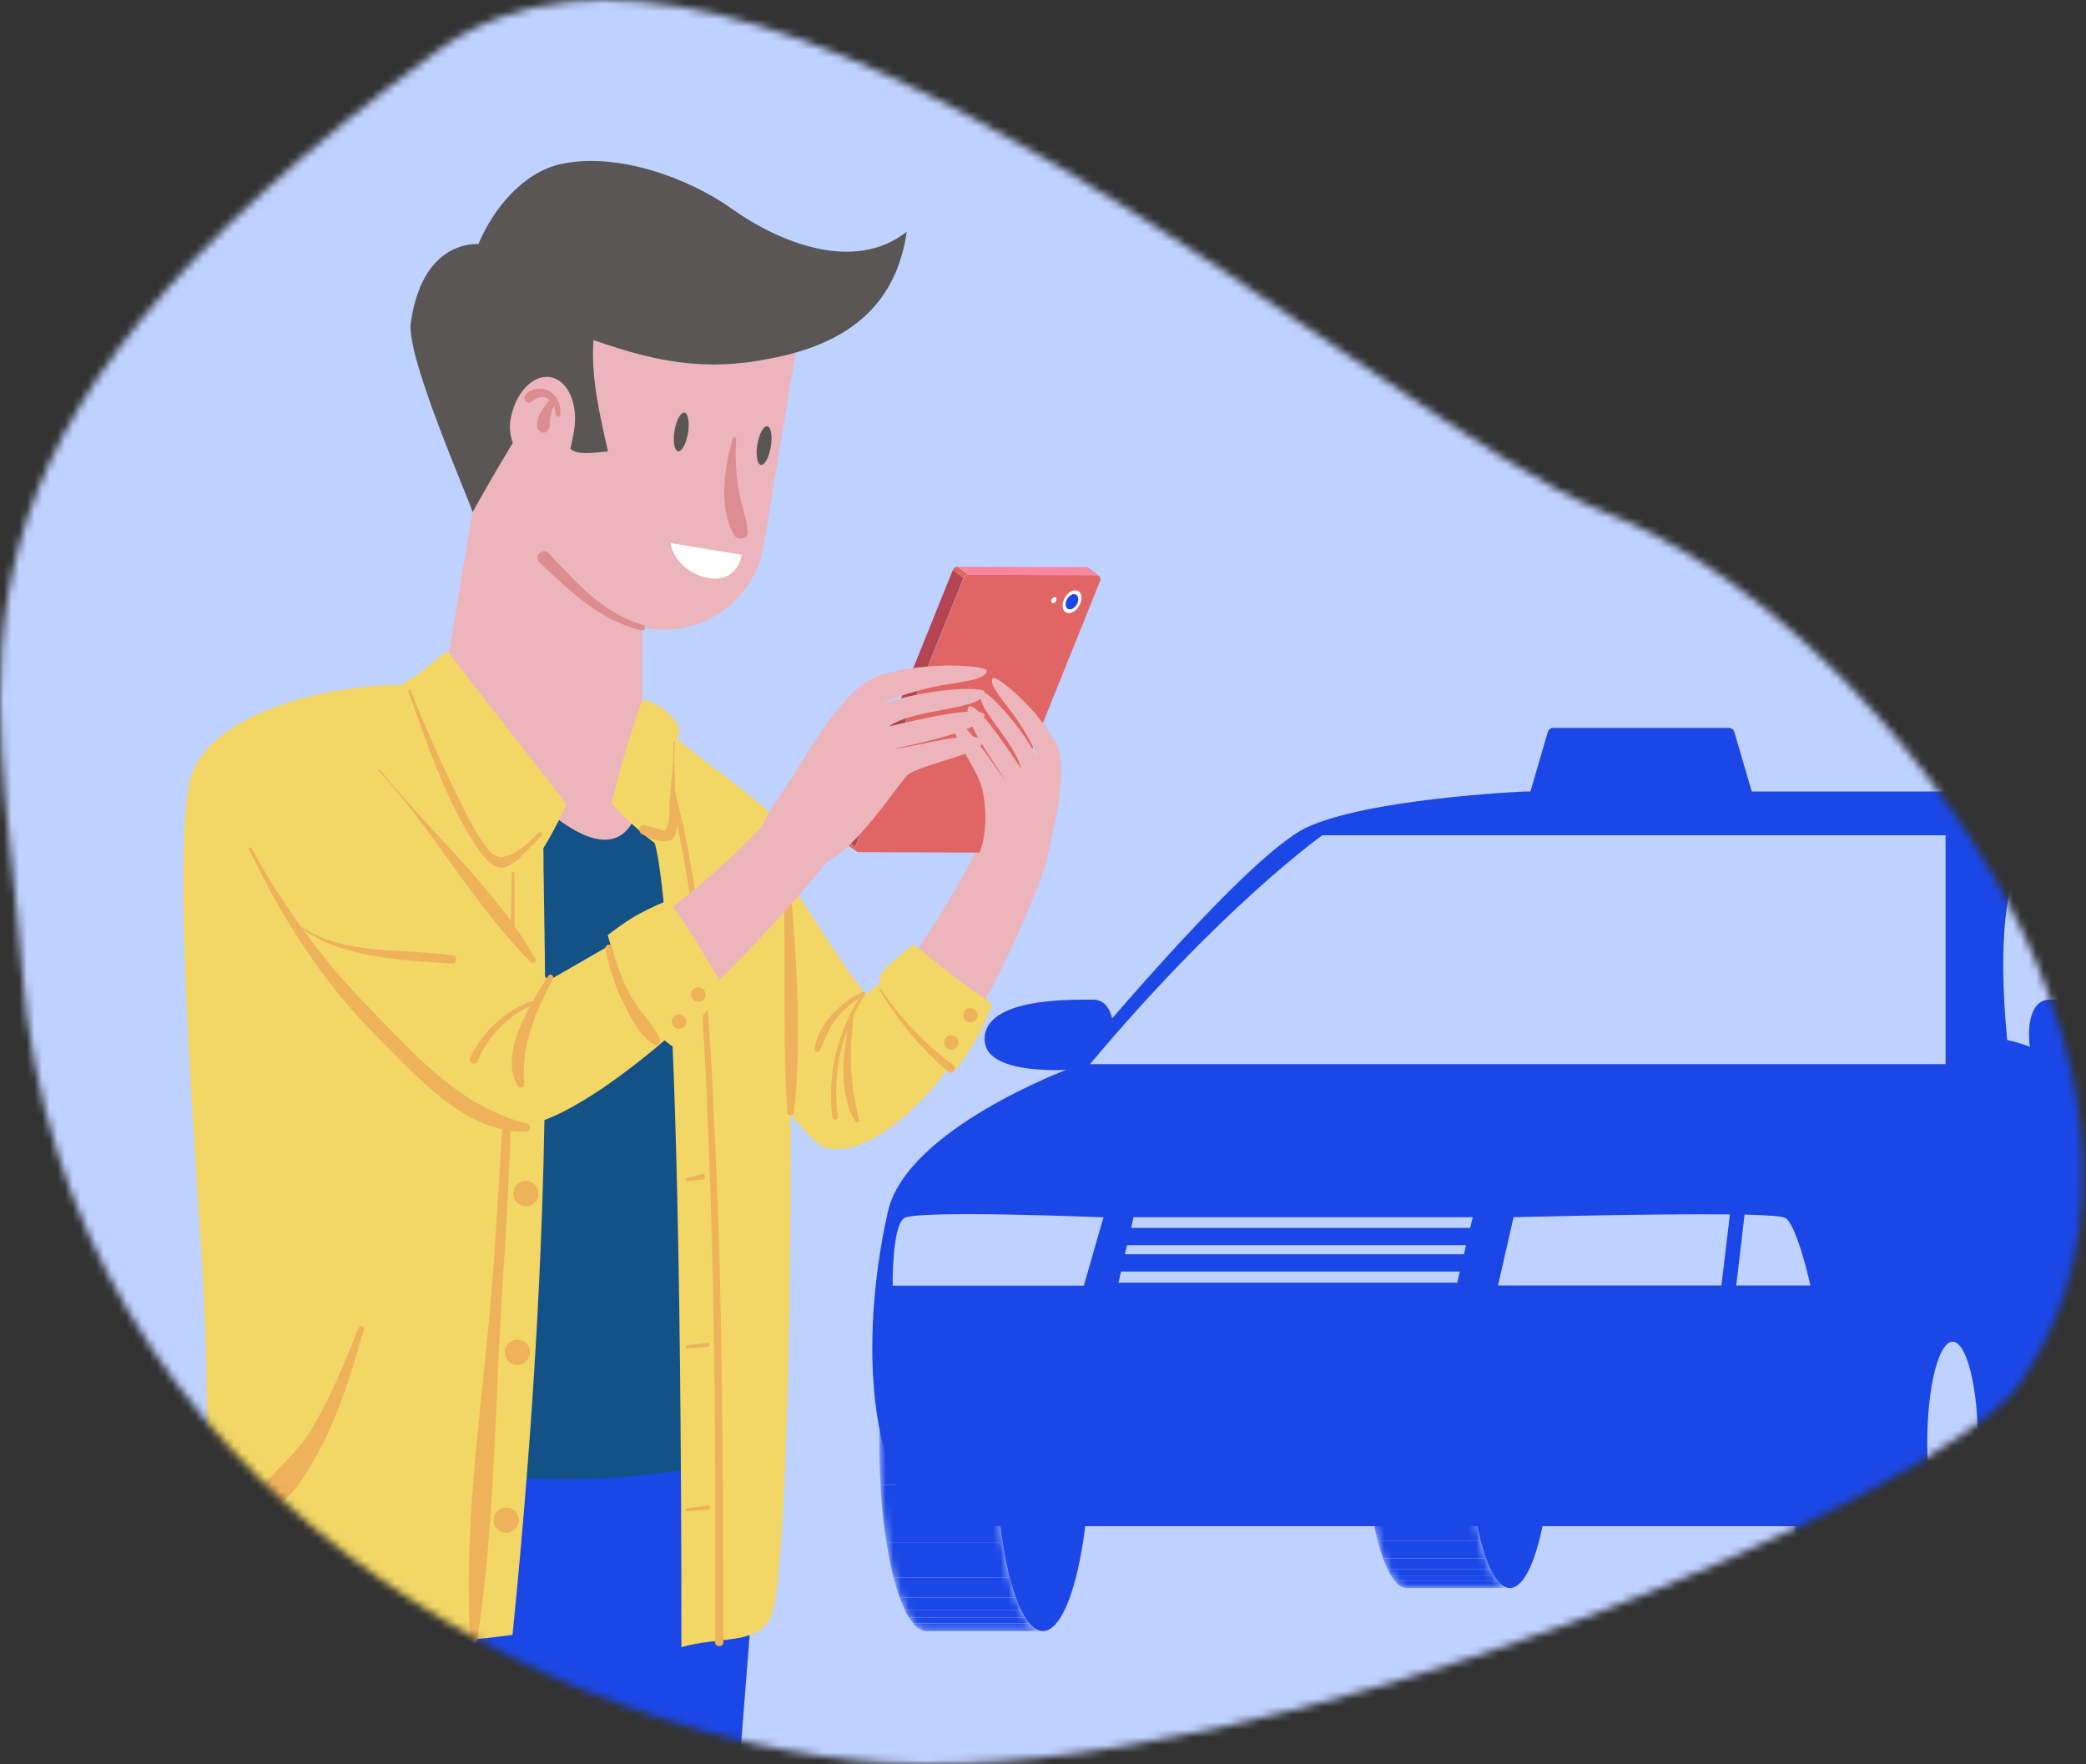 <svg width="272" height="230" viewBox="0 0 272 230" fill="none" xmlns="http://www.w3.org/2000/svg">
<rect x="0" y="0" width="272" height="230" fill="#333333" stroke="none"/>
<mask id="mask0_426_1980" style="mask-type:luminance" maskUnits="userSpaceOnUse" x="0" y="0" width="272" height="230">
<path d="M115.136 229.807C164.704 233.016 253.385 195.29 263.593 180.104C290.528 140.027 243.712 80.085 209.341 66.828C180.38 55.653 97.568 -23.085 56.984 6.676C-12.925 57.946 -0.136 86.675 2.846 126.045C8.046 194.946 73.481 227.114 115.155 229.807H115.136Z" fill="white"/>
</mask>
<g mask="url(#mask0_426_1980)">
<path d="M315.609 -76.132H-34.316V260.313H315.609V-76.132Z" fill="#BFD1FF"/>
<path d="M200.069 104.784H227.922C228.4 104.784 228.744 104.326 228.61 103.867L226.144 95.424C226.049 95.118 225.781 94.908 225.456 94.908H202.516C202.191 94.908 201.924 95.118 201.828 95.424L199.362 103.867C199.228 104.326 199.572 104.784 200.05 104.784H200.069Z" fill="#1B47E7"/>
<mask id="mask1_426_1980" style="mask-type:luminance" maskUnits="userSpaceOnUse" x="177" y="163" width="20" height="45">
<path d="M196.877 163.542H183.457C180.437 163.542 177.99 173.284 177.99 185.299C177.99 197.315 180.437 207.057 183.457 207.057H196.877C193.857 207.057 191.41 197.315 191.41 185.299C191.41 173.284 193.857 163.542 196.877 163.542Z" fill="white"/>
</mask>
<g mask="url(#mask1_426_1980)">
<path d="M196.686 163.542H183.266C183.266 163.542 183.171 163.542 183.113 163.561H196.533C196.533 163.561 196.629 163.542 196.686 163.542Z" fill="#1B47E7"/>
<path d="M196.552 163.581H183.132C183.132 163.581 183.037 163.6 182.979 163.619H196.399C196.399 163.619 196.495 163.581 196.552 163.581Z" fill="#1B47E7"/>
<path d="M196.399 163.618H182.979C182.979 163.618 182.865 163.656 182.807 163.695H196.227C196.227 163.695 196.342 163.637 196.399 163.618Z" fill="#1B47E7"/>
<path d="M196.208 163.695H182.788C182.788 163.695 182.674 163.752 182.616 163.79H196.036C196.036 163.79 196.151 163.714 196.208 163.695Z" fill="#1B47E7"/>
<path d="M196.036 163.79H182.616C182.616 163.79 182.425 163.905 182.329 163.981H195.749C195.749 163.981 195.94 163.847 196.036 163.79Z" fill="#1B47E7"/>
<path d="M195.749 163.981H182.329C182.177 164.115 182.004 164.267 181.852 164.459H195.271C195.424 164.267 195.577 164.115 195.749 163.981Z" fill="#1B47E7"/>
<path d="M195.29 164.478H181.871C181.355 165.089 180.877 166.006 180.437 167.152H193.857C194.296 166.006 194.774 165.089 195.29 164.478Z" fill="#1B47E7"/>
<path d="M193.856 167.152H180.437C179.863 168.642 179.385 170.553 178.984 172.749H192.404C192.786 170.553 193.283 168.642 193.856 167.152Z" fill="#1B47E7"/>
<path d="M192.404 172.749H178.984C178.544 175.194 178.239 178.002 178.086 181.039H191.505C191.658 178.002 191.964 175.194 192.404 172.749Z" fill="#1B47E7"/>
<path d="M191.505 181.04H178.086C178.009 182.415 177.99 183.848 177.99 185.299C177.99 186.98 178.028 188.623 178.124 190.189H191.544C191.448 188.623 191.41 186.98 191.41 185.299C191.41 183.848 191.448 182.415 191.505 181.04Z" fill="#1B47E7"/>
<path d="M191.544 190.189H178.124C178.258 192.596 178.506 194.831 178.812 196.856H192.232C191.907 194.831 191.678 192.577 191.544 190.189Z" fill="#1B47E7"/>
<path d="M192.232 196.856H178.812C179.041 198.327 179.309 199.664 179.634 200.867H193.054C192.748 199.664 192.48 198.327 192.232 196.856Z" fill="#1B47E7"/>
<path d="M193.054 200.868H179.634C179.844 201.708 180.093 202.491 180.341 203.179H193.761C193.513 202.491 193.264 201.708 193.054 200.868Z" fill="#1B47E7"/>
<path d="M193.761 203.198H180.341C180.532 203.714 180.724 204.191 180.934 204.611H194.354C194.143 204.191 193.952 203.714 193.761 203.198Z" fill="#1B47E7"/>
<path d="M194.354 204.611H180.934C181.087 204.936 181.259 205.242 181.431 205.509H194.851C194.679 205.242 194.526 204.936 194.354 204.611Z" fill="#1B47E7"/>
<path d="M194.832 205.509H181.412C181.565 205.758 181.718 205.968 181.89 206.159H195.31C195.157 205.968 194.985 205.758 194.832 205.509Z" fill="#1B47E7"/>
<path d="M195.31 206.159H181.89C182.387 206.751 182.903 207.056 183.457 207.056H196.877C196.342 207.056 195.807 206.751 195.31 206.159Z" fill="#1B47E7"/>
</g>
<path d="M196.877 163.542C193.857 163.542 191.41 173.284 191.41 185.299C191.41 197.315 193.857 207.057 196.877 207.057C199.897 207.057 202.344 197.315 202.344 185.299C202.344 173.284 199.897 163.542 196.877 163.542Z" fill="#1B47E7"/>
<mask id="mask2_426_1980" style="mask-type:luminance" maskUnits="userSpaceOnUse" x="114" y="163" width="22" height="50">
<path d="M135.972 163.542H120.832C117.41 163.542 114.657 174.545 114.657 188.107C114.657 201.67 117.41 212.673 120.832 212.673H135.972C132.55 212.673 129.798 201.67 129.798 188.107C129.798 174.545 132.55 163.542 135.972 163.542Z" fill="white"/>
</mask>
<g mask="url(#mask2_426_1980)">
<path d="M135.762 163.561H120.622C120.622 163.561 120.507 163.561 120.45 163.599H135.59C135.59 163.599 135.705 163.58 135.762 163.561Z" fill="#1B47E7"/>
<path d="M135.59 163.581H120.45C120.45 163.581 120.335 163.619 120.278 163.638H135.418C135.418 163.638 135.533 163.6 135.59 163.581Z" fill="#1B47E7"/>
<path d="M135.418 163.638H120.278C120.278 163.638 120.144 163.695 120.067 163.714H135.208C135.208 163.714 135.341 163.657 135.418 163.638Z" fill="#1B47E7"/>
<path d="M135.227 163.714H120.086C120.086 163.714 119.953 163.79 119.876 163.828H135.016C135.016 163.828 135.15 163.752 135.227 163.714Z" fill="#1B47E7"/>
<path d="M135.016 163.829H119.876C119.761 163.886 119.666 163.962 119.57 164.058H134.71C134.806 163.981 134.921 163.905 135.016 163.829Z" fill="#1B47E7"/>
<path d="M134.711 164.058H119.571C119.399 164.21 119.207 164.382 119.035 164.592H134.176C134.348 164.382 134.52 164.21 134.711 164.058Z" fill="#1B47E7"/>
<path d="M134.175 164.593H119.035C118.462 165.28 117.907 166.312 117.429 167.611H132.57C133.067 166.312 133.602 165.28 134.175 164.593Z" fill="#1B47E7"/>
<path d="M132.551 167.611H117.41C116.78 169.292 116.225 171.45 115.766 173.934H130.907C131.346 171.45 131.901 169.292 132.551 167.611Z" fill="#1B47E7"/>
<path d="M130.926 173.933H115.785C115.288 176.684 114.944 179.855 114.772 183.293H129.912C130.084 179.855 130.429 176.684 130.926 173.933Z" fill="#1B47E7"/>
<path d="M129.912 183.293H114.772C114.696 184.841 114.657 186.464 114.657 188.107C114.657 189.998 114.715 191.851 114.81 193.628H129.951C129.855 191.851 129.798 189.998 129.798 188.107C129.798 186.464 129.836 184.86 129.912 183.293Z" fill="#1B47E7"/>
<path d="M129.951 193.628H114.811C114.963 196.34 115.231 198.881 115.594 201.154H130.734C130.371 198.862 130.104 196.34 129.951 193.628Z" fill="#1B47E7"/>
<path d="M130.734 201.154H115.594C115.862 202.816 116.168 204.325 116.512 205.681H131.652C131.308 204.325 131.002 202.797 130.734 201.154Z" fill="#1B47E7"/>
<path d="M131.652 205.681H116.512C116.76 206.636 117.028 207.515 117.315 208.298H132.455C132.168 207.515 131.9 206.636 131.652 205.681Z" fill="#1B47E7"/>
<path d="M132.455 208.298H117.315C117.525 208.891 117.754 209.425 117.984 209.903H133.124C132.895 209.425 132.665 208.891 132.455 208.298Z" fill="#1B47E7"/>
<path d="M133.105 209.903H117.965C118.137 210.285 118.328 210.61 118.519 210.915H133.659C133.468 210.61 133.277 210.266 133.105 209.903Z" fill="#1B47E7"/>
<path d="M133.678 210.915H118.538C118.71 211.182 118.882 211.431 119.073 211.641H134.214C134.041 211.431 133.85 211.182 133.678 210.915Z" fill="#1B47E7"/>
<path d="M134.194 211.66H119.054C119.609 212.31 120.201 212.673 120.813 212.673H135.953C135.341 212.673 134.749 212.31 134.194 211.66Z" fill="#1B47E7"/>
</g>
<path d="M135.972 212.673C139.382 212.673 142.147 201.674 142.147 188.107C142.147 174.54 139.382 163.542 135.972 163.542C132.562 163.542 129.798 174.54 129.798 188.107C129.798 201.674 132.562 212.673 135.972 212.673Z" fill="#1B47E7"/>
<path d="M313.066 186.751C313.066 186.751 317.865 179.244 317.865 165.185V144.555C317.865 144.555 314.863 136.475 304.999 133.189C304.999 133.189 289.286 103.199 260.783 103.199H198.827C198.827 103.199 178.392 104.097 170.324 107.917C162.238 111.737 139.471 139.321 139.471 139.321C139.471 139.321 118.251 147.172 115.785 157.945C113.319 168.719 111.522 188.222 120.048 198.996H297.831L313.085 186.77L313.066 186.751Z" fill="#1B47E7"/>
<path d="M145.225 135.5C145.225 135.5 145.664 130.343 142.529 130.343C139.394 130.343 128.383 130.114 128.383 135.5C128.383 140.887 141.86 139.321 141.86 139.321C141.86 139.321 145.225 138.881 145.225 135.5Z" fill="#1B47E7"/>
<mask id="mask3_426_1980" style="mask-type:luminance" maskUnits="userSpaceOnUse" x="233" y="163" width="22" height="50">
<path d="M254.609 163.542H239.469C236.047 163.542 233.294 174.545 233.294 188.107C233.294 201.67 236.047 212.673 239.469 212.673H254.609C251.187 212.673 248.434 201.67 248.434 188.107C248.434 174.545 251.187 163.542 254.609 163.542Z" fill="white"/>
</mask>
<g mask="url(#mask3_426_1980)">
<path d="M254.398 163.561H239.258C239.258 163.561 239.143 163.561 239.086 163.599H254.226C254.226 163.599 254.341 163.58 254.398 163.561Z" fill="#1B47E7"/>
<path d="M254.245 163.581H239.105C239.105 163.581 238.99 163.619 238.933 163.638H254.073C254.073 163.638 254.188 163.6 254.245 163.581Z" fill="#1B47E7"/>
<path d="M254.073 163.638H238.933C238.933 163.638 238.799 163.695 238.723 163.714H253.863C253.863 163.714 253.997 163.657 254.073 163.638Z" fill="#1B47E7"/>
<path d="M253.863 163.714H238.723C238.723 163.714 238.589 163.79 238.512 163.828H253.653C253.653 163.828 253.786 163.752 253.863 163.714Z" fill="#1B47E7"/>
<path d="M253.672 163.829H238.532C238.417 163.886 238.321 163.962 238.226 164.058H253.366C253.462 163.981 253.576 163.905 253.672 163.829Z" fill="#1B47E7"/>
<path d="M253.347 164.058H238.207C238.035 164.21 237.844 164.382 237.672 164.592H252.812C252.984 164.382 253.156 164.21 253.347 164.058Z" fill="#1B47E7"/>
<path d="M252.812 164.593H237.672C237.098 165.28 236.544 166.312 236.066 167.611H251.206C251.703 166.312 252.238 165.28 252.812 164.593Z" fill="#1B47E7"/>
<path d="M251.206 167.611H236.066C235.435 169.292 234.88 171.45 234.422 173.934H249.562C250.001 171.45 250.556 169.292 251.206 167.611Z" fill="#1B47E7"/>
<path d="M249.562 173.933H234.422C233.925 176.684 233.58 179.855 233.408 183.293H248.549C248.721 179.855 249.065 176.684 249.562 173.933Z" fill="#1B47E7"/>
<path d="M248.549 183.293H233.409C233.332 184.841 233.294 186.464 233.294 188.107C233.294 189.998 233.351 191.851 233.447 193.628H248.587C248.491 191.851 248.434 189.998 248.434 188.107C248.434 186.464 248.472 184.86 248.549 183.293Z" fill="#1B47E7"/>
<path d="M248.587 193.628H233.447C233.6 196.34 233.867 198.881 234.231 201.154H249.371C249.007 198.862 248.74 196.34 248.587 193.628Z" fill="#1B47E7"/>
<path d="M249.371 201.154H234.23C234.498 202.816 234.804 204.325 235.148 205.681H250.288C249.944 204.325 249.638 202.797 249.371 201.154Z" fill="#1B47E7"/>
<path d="M250.288 205.681H235.148C235.397 206.636 235.664 207.515 235.951 208.298H251.091C250.804 207.515 250.537 206.636 250.288 205.681Z" fill="#1B47E7"/>
<path d="M251.091 208.298H235.951C236.161 208.891 236.391 209.425 236.62 209.903H251.76C251.531 209.425 251.301 208.891 251.091 208.298Z" fill="#1B47E7"/>
<path d="M251.76 209.903H236.62C236.792 210.285 236.983 210.61 237.175 210.915H252.315C252.124 210.61 251.932 210.266 251.76 209.903Z" fill="#1B47E7"/>
<path d="M252.314 210.915H237.174C237.346 211.182 237.518 211.431 237.71 211.641H252.85C252.678 211.431 252.487 211.182 252.314 210.915Z" fill="#1B47E7"/>
<path d="M252.85 211.66H237.71C238.264 212.31 238.857 212.673 239.468 212.673H254.609C253.997 212.673 253.404 212.31 252.85 211.66Z" fill="#1B47E7"/>
</g>
<path d="M254.608 212.673C258.019 212.673 260.783 201.674 260.783 188.107C260.783 174.54 258.019 163.542 254.608 163.542C251.198 163.542 248.434 174.54 248.434 188.107C248.434 201.674 251.198 212.673 254.608 212.673Z" fill="#1B47E7"/>
<path d="M254.609 201.269C256.435 201.269 257.916 195.376 257.916 188.108C257.916 180.839 256.435 174.946 254.609 174.946C252.782 174.946 251.302 180.839 251.302 188.108C251.302 195.376 252.782 201.269 254.609 201.269Z" fill="#BFD1FF"/>
<path d="M269.959 108.967L282.996 135.022L298.748 132.921C293.166 119.836 281.238 108.031 269.94 108.967H269.959Z" fill="#BFD1FF"/>
<path d="M261.93 137.83L279.116 135.538L266.69 109.234C266.69 109.234 258.795 109.273 261.949 137.811L261.93 137.83Z" fill="#BFD1FF"/>
<path d="M253.691 108.91H172.427C172.427 108.91 159.409 118.117 142.128 138.748H253.691V108.91Z" fill="#BFD1FF"/>
<path d="M227.482 158.365L226.393 167.611H236.066C236.066 167.611 234.403 159.951 232.835 158.824C232.472 158.575 230.426 158.442 227.482 158.365Z" fill="#BFD1FF"/>
<path d="M195.329 167.611H224.462L225.571 158.346C215.171 158.232 197.355 158.709 197.355 158.709L195.329 167.611Z" fill="#BFD1FF"/>
<path d="M116.397 167.611C116.397 167.611 116.302 159.951 117.869 158.843C119.437 157.716 143.886 158.728 143.886 158.728L141.325 167.63H116.397V167.611Z" fill="#BFD1FF"/>
<path d="M147.5 160.103H191.697L192.041 158.709H147.805L147.5 160.103Z" fill="#BFD1FF"/>
<path d="M146.677 163.542H190.894L191.161 162.358H146.964L146.677 163.542Z" fill="#BFD1FF"/>
<path d="M145.836 167.248H190.014L190.339 165.796H146.181L145.836 167.248Z" fill="#BFD1FF"/>
<path d="M264.587 135.5C264.587 135.5 264.148 130.343 267.283 130.343C270.418 130.343 281.429 130.114 281.429 135.5C281.429 140.887 267.952 139.321 267.952 139.321C267.952 139.321 264.587 138.881 264.587 135.5Z" fill="#1B47E7"/>
<path d="M259.311 138.805C259.311 140.638 260.057 142.109 260.993 142.109C261.93 142.109 267.608 140.619 267.608 138.805C267.608 136.99 261.911 135.5 260.993 135.5C260.076 135.5 259.311 136.99 259.311 138.805Z" fill="#1B47E7"/>
<path d="M34.006 174.029C29.494 179.415 34.006 312.595 34.006 312.595H63.215C63.215 312.595 72.219 236.645 73.863 234.506L70.116 312.595H89.959L100.607 176.722C100.607 176.722 39.033 168.031 34.006 174.029Z" fill="#1B47E7"/>
<path d="M109.573 147.381C119.016 151.144 131.059 127.4 136.316 112.883C136.316 112.883 131.652 112.596 129.186 107.171C120.832 124.592 113.434 131.278 113.434 131.278C111.771 130.399 96.879 105.414 93.84 102.816C90.036 99.569 81.338 98.021 81.663 106.56C81.892 112.749 99.403 143.332 109.592 147.4L109.573 147.381Z" fill="#ECB5BC"/>
<path d="M114.696 127.267C115.04 131.737 121.004 136.933 124.789 139.378C126.166 137.372 128.078 134.679 129.358 130.897C124.923 127.821 123.279 126.408 119.074 123.122C118.118 124.058 115.442 125.911 114.696 127.267Z" fill="#F2D666"/>
<path d="M117.907 125.681C116.283 126.216 114.352 128.719 112.899 129.636C107.91 123.676 95.79 102.033 91.603 100.199C87.99 98.614 83.46 99.111 80.172 101.403C73.519 106.025 103.436 148.126 107.317 149.521C114.581 152.138 126.032 137.678 125.975 134.659C125.535 135.099 117.888 125.681 117.888 125.681H117.907Z" fill="#F2D666"/>
<path d="M114.639 128.948C117.009 133.036 120.01 136.646 123.623 139.702C124.216 140.199 124.904 139.32 124.273 138.862C120.546 136.092 117.372 132.73 114.792 128.872C114.734 128.776 114.581 128.872 114.639 128.967V128.948Z" fill="#EDB25A"/>
<path d="M112.402 129.597C109.209 134.411 107.871 139.913 108.521 145.643C108.579 146.102 109.305 146.102 109.248 145.643C108.502 139.989 109.668 134.602 112.727 129.769C112.842 129.578 112.536 129.406 112.421 129.597H112.402Z" fill="#EDB25A"/>
<path d="M112.383 129.368C109.573 130.724 106.61 133.571 106.227 136.818C106.189 137.162 106.743 137.315 106.896 136.99C107.546 135.596 107.986 134.201 108.942 132.94C109.936 131.622 111.197 130.591 112.669 129.808C112.975 129.636 112.708 129.196 112.402 129.349L112.383 129.368Z" fill="#EDB25A"/>
<path d="M110.758 132.482C110.108 136.837 109.095 142.205 111.523 146.197C111.676 146.465 112.096 146.293 112.02 145.987C110.815 141.326 110.72 137.315 111.293 132.558C111.332 132.253 110.815 132.196 110.758 132.482Z" fill="#EDB25A"/>
<path d="M124.98 135.92C124.98 136.436 124.56 136.856 124.044 136.856C123.527 136.856 123.107 136.436 123.107 135.92C123.107 135.405 123.527 134.984 124.044 134.984C124.56 134.984 124.98 135.405 124.98 135.92Z" fill="#EDB25A"/>
<path d="M126.548 133.322C127.065 133.322 127.485 132.903 127.485 132.386C127.485 131.869 127.065 131.45 126.548 131.45C126.031 131.45 125.611 131.869 125.611 132.386C125.611 132.903 126.031 133.322 126.548 133.322Z" fill="#EDB25A"/>
<path d="M56.525 97.353L84.912 124.21L83.727 93.571L83.785 70.457L61.59 66.79L56.525 97.353Z" fill="#ECB5BC"/>
<path d="M84.426 81.93L59.776 77.853L66.87 35.035L104.533 41.266L99.593 71.079C98.404 78.26 91.611 83.119 84.426 81.93Z" fill="#ECB5BC"/>
<path d="M83.861 81.498C78.566 79.932 75.201 75.997 71.531 72.119C70.766 71.317 69.524 72.577 70.327 73.322C74.379 77.085 78.107 80.906 83.67 82.186C84.11 82.281 84.301 81.632 83.861 81.498Z" fill="#DC8D8F"/>
<path d="M98.753 57.945C98.523 59.34 98.734 60.524 99.212 60.62C99.689 60.696 100.282 59.626 100.511 58.251C100.741 56.856 100.531 55.672 100.053 55.577C99.575 55.5 98.982 56.57 98.753 57.945Z" fill="#595655"/>
<path d="M87.952 56.169C87.723 57.563 87.933 58.748 88.411 58.843C88.889 58.92 89.481 57.869 89.711 56.474C89.94 55.08 89.73 53.896 89.252 53.8C88.774 53.724 88.181 54.794 87.952 56.169Z" fill="#595655"/>
<path d="M95.541 57.181C94.452 60.945 93.63 66.236 95.751 69.789C96.21 70.553 97.587 70.286 97.51 69.311C97.357 67.497 96.612 65.778 96.325 63.963C95.962 61.728 95.828 59.512 96 57.239C96.019 56.99 95.637 56.933 95.56 57.181H95.541Z" fill="#DC8D8F"/>
<path d="M96.707 72.329C96.707 72.329 88.525 71.031 87.474 70.801C87.474 72.062 89.099 74.832 92.483 75.386C94.662 75.749 96.382 74.507 96.707 72.329Z" fill="white"/>
<path d="M62.394 31.794C64.382 27.076 68.281 22.453 73.156 21.384C80.459 19.798 89.787 23.198 95.407 27.21C101.563 31.603 111.408 35.634 118.232 30.209C116.913 39.34 111.198 44.192 102.461 46.312C92.942 48.604 86.385 47.477 77.381 44.344C77.037 49.215 78.222 54.163 79.273 58.862C78.165 58.938 75.698 59.359 74.704 58.747C72.602 57.468 71.952 52.864 71.397 50.744C67.689 55.844 61.61 66.789 61.61 66.789C61.61 66.102 52.912 46.637 53.562 42.09C55.263 30.19 63.483 32.043 62.394 31.794Z" fill="#595655"/>
<path d="M66.561 54.755C65.987 58.212 68.874 61.575 71.168 61.937C73.462 62.319 74.284 59.569 74.857 56.111C75.431 52.654 74.035 49.54 71.741 49.177C69.447 48.795 67.134 51.297 66.561 54.755Z" fill="#ECB5BC"/>
<path d="M73.06 54.01C73.175 52.806 72.678 51.546 71.569 50.973C70.594 50.476 69.046 50.61 68.453 51.622C68.186 52.081 68.759 52.787 69.256 52.425C69.868 51.947 70.422 51.546 71.225 51.89C72.028 52.233 72.429 53.169 72.448 54.029C72.448 54.43 73.041 54.43 73.079 54.029L73.06 54.01Z" fill="#DC8D8F"/>
<path d="M71.684 52.138C70.977 52.825 69.027 55.653 70.594 56.34C71.34 56.665 71.703 55.824 71.703 55.232C71.703 54.296 71.894 53.475 72.391 52.673C72.659 52.233 72.047 51.775 71.684 52.138Z" fill="#DC8D8F"/>
<path d="M141.898 74.048L143.294 75.08C143.294 75.08 143.122 74.984 143.026 74.984L141.631 73.953C141.726 73.953 141.822 73.991 141.898 74.048Z" fill="#E06666"/>
<path d="M111.675 111.011L110.28 109.979C110.108 109.845 110.031 109.597 110.146 109.33L111.542 110.361C111.427 110.629 111.503 110.877 111.675 111.011Z" fill="#E06666"/>
<path d="M126.223 74.946L124.827 73.895L141.631 73.953L143.026 75.003L126.223 74.946Z" fill="#FC86A0"/>
<path d="M111.522 110.361L110.127 109.33L124.235 74.335L125.63 75.366L111.522 110.361Z" fill="#B44452"/>
<path d="M125.63 75.366L124.235 74.335C124.33 74.067 124.579 73.895 124.827 73.895L126.223 74.927C125.974 74.927 125.726 75.099 125.63 75.366Z" fill="#E06666"/>
<path d="M126.223 74.946L143.026 75.004C143.37 75.004 143.6 75.386 143.447 75.749L129.358 110.725C129.262 110.992 129.014 111.164 128.746 111.164L111.962 111.107C111.599 111.107 111.369 110.744 111.541 110.381L125.649 75.386C125.745 75.118 125.993 74.946 126.242 74.946H126.223Z" fill="#E06666"/>
<path d="M140.923 78.518C140.656 79.34 139.949 79.97 139.318 79.932C138.687 79.894 138.381 79.206 138.649 78.384C138.916 77.563 139.624 76.933 140.254 76.971C140.885 77.009 141.191 77.697 140.923 78.518Z" fill="white"/>
<path d="M140.541 78.499C140.369 79.053 139.891 79.473 139.471 79.454C139.05 79.435 138.84 78.957 139.012 78.422C139.184 77.888 139.662 77.448 140.082 77.467C140.503 77.487 140.713 77.964 140.541 78.499Z" fill="#1B47E7"/>
<path d="M137.731 78.27C137.655 78.499 137.464 78.671 137.292 78.652C137.119 78.652 137.043 78.461 137.1 78.232C137.158 78.002 137.368 77.831 137.54 77.85C137.712 77.85 137.789 78.041 137.731 78.27Z" fill="white"/>
<path d="M136.336 112.883C137.1 108.776 139.662 100.371 137.597 96.684C135.208 92.405 130.046 88.031 129.454 88.413C128.766 89.292 131.308 91.871 132.589 93.8C134.08 96.035 135.017 97.849 135.265 98.824C132.704 93.914 128.479 89.922 128.116 90.247C126.529 91.603 132.455 96.742 133.105 100.18C130.964 96.933 127.561 91.89 126.395 92.081C125.057 93.284 129.989 99.932 130.964 101.555C129.339 99.626 125.841 93.647 124.56 94.411C123.547 95.175 127.217 99.989 127.944 102.377C128.097 102.892 128.899 105.891 128.211 109.54C127.6 112.787 124.044 117.257 121.903 120.39C127.255 124.707 134.29 116.627 136.336 112.883Z" fill="#ECB5BC"/>
<path d="M27.067 98.327C32.859 90.533 57.672 90.533 57.672 90.533C88.832 131.354 83.746 93.551 83.746 93.551C85.429 97.773 97.032 105.452 99.154 109.177C100.015 110.686 96.268 189.043 95.216 190.113C94.528 190.819 69.925 197.524 38.02 186.961C37.084 179.893 22.804 116.187 27.086 98.327H27.067Z" fill="#145187"/>
<path d="M70.862 110.725C70.442 108.127 55.435 91.393 54.843 89.464C48.668 88.547 26.264 91.298 24.562 102.721C22.842 114.278 24.906 142.167 26.264 163.389C27.927 189.273 26.302 208.184 26.264 212.329C35.019 215.633 51.421 215.213 66.829 213.169C72.582 156.111 70.862 124.058 70.862 110.706V110.725Z" fill="#F2D666"/>
<path d="M46.737 173.17C44.883 177.831 43.01 182.568 40.314 186.828C38.192 190.171 34.35 192.788 32.801 196.302C32.515 196.952 32.973 197.64 33.719 197.487C37.619 196.646 40.161 191.909 41.882 188.623C44.405 183.81 45.934 178.557 47.444 173.361C47.578 172.902 46.928 172.749 46.756 173.17H46.737Z" fill="#EDB25A"/>
<path d="M70.212 155.634C70.212 156.532 69.485 157.277 68.568 157.277C67.65 157.277 66.924 156.551 66.924 155.634C66.924 154.717 67.65 153.991 68.568 153.991C69.485 153.991 70.212 154.717 70.212 155.634Z" fill="#EDB25A"/>
<path d="M69.103 176.321C69.103 177.219 68.377 177.964 67.459 177.964C66.542 177.964 65.815 177.238 65.815 176.321C65.815 175.405 66.542 174.679 67.459 174.679C68.377 174.679 69.103 175.405 69.103 176.321Z" fill="#EDB25A"/>
<path d="M67.65 198.213C67.65 199.11 66.924 199.855 66.006 199.855C65.089 199.855 64.362 199.13 64.362 198.213C64.362 197.296 65.089 196.57 66.006 196.57C66.924 196.57 67.65 197.296 67.65 198.213Z" fill="#EDB25A"/>
<path d="M66.79 103.466C66.905 123.925 65.758 144.536 64.362 164.937C63.273 180.906 60.272 197.812 61.342 213.8C61.38 214.278 62.145 214.45 62.221 213.915C64.592 198.385 64.554 181.976 65.605 166.274C67.02 145.281 67.268 124.498 66.981 103.466C66.981 103.352 66.79 103.352 66.79 103.466Z" fill="#EDB25A"/>
<path d="M88.43 96.455C86.882 100.447 85.601 104.574 84.511 108.68C84.511 108.68 88.851 101.555 88.851 214.774C93.706 213.303 99.154 214.602 100.626 210.514C103.532 202.434 103.608 122.95 102.251 108.337C102.079 106.388 92.12 99.626 88.43 96.436V96.455Z" fill="#F2D666"/>
<path d="M86.538 100.543C91.355 117.314 91.89 135.461 92.54 152.806C93.324 173.226 93.286 193.685 93.248 214.124C93.248 214.812 94.318 214.812 94.318 214.124C94.28 192.691 94.261 171.24 93.286 149.826C92.54 133.398 91.852 116.245 87.226 100.333C87.092 99.893 86.404 100.084 86.538 100.524V100.543Z" fill="#EDB25A"/>
<path d="M89.577 154.01C90.246 153.934 90.915 153.857 91.585 153.781C92.12 153.723 91.986 152.94 91.489 153.074C90.839 153.265 90.189 153.456 89.539 153.647C89.348 153.704 89.386 154.029 89.577 153.991V154.01Z" fill="#EDB25A"/>
<path d="M89.577 175.805C90.476 175.748 91.393 175.691 92.292 175.614C92.636 175.595 92.636 175.041 92.292 175.08C91.393 175.194 90.476 175.328 89.577 175.442C89.348 175.481 89.348 175.825 89.577 175.805Z" fill="#EDB25A"/>
<path d="M89.577 197.028L92.292 196.837C92.636 196.818 92.636 196.264 92.292 196.302L89.577 196.665C89.348 196.703 89.348 197.047 89.577 197.028Z" fill="#EDB25A"/>
<path d="M101.964 108.356C102.614 120.562 101.964 132.806 102.633 144.993C102.672 145.586 103.475 145.566 103.532 144.993C104.832 133.074 103.398 120.275 102.5 108.356C102.481 108.012 101.945 108.012 101.964 108.356Z" fill="#EDB25A"/>
<path d="M102.806 102.11C105.52 97.907 109.974 89.559 114.792 88.031C120.393 86.255 128.479 86.656 128.689 87.477C128.575 88.795 124.216 88.986 121.54 89.598C118.405 90.324 116.111 91.145 115.078 91.794C121.349 89.598 128.307 89.579 128.364 90.152C128.632 92.635 119.246 92.253 115.862 94.736C120.374 93.647 127.504 92.043 128.364 93.151C128.555 95.29 118.787 97.067 116.608 97.659C119.59 97.315 127.561 94.946 128.058 96.685C128.326 98.175 121.177 99.378 118.558 100.868C117.487 101.479 110.968 112.272 106.227 112.979C98.027 112.367 95.905 111.928 102.806 102.09V102.11Z" fill="#ECB5BC"/>
<path d="M64.955 144.325C73.863 149.196 96.707 126.006 107.795 112.444C107.795 112.444 101.066 113.59 99.269 107.897C84.492 123.122 70.728 128.795 70.728 128.795C69.18 127.725 47.043 103.771 44.348 100.849C40.964 97.162 32.018 96.493 31.291 105.013C30.775 111.183 55.321 139.072 64.955 144.344V144.325Z" fill="#ECB5BC"/>
<path d="M81.433 122.148C81.433 122.148 76.215 125.166 71.512 127.86C67.211 123.084 45.762 87.172 31.119 98.328C20.739 106.236 61.208 145.414 65.356 146.713C72.277 148.853 87.856 134.584 87.856 134.584C89.768 130.152 84.224 127.516 81.433 122.167V122.148Z" fill="#F2D666"/>
<path d="M87.054 117.41C89.29 119.874 93.515 127.343 94.433 128.929C94.433 128.929 90.246 134.373 87.914 136.589C82.829 133.169 80.898 127.63 79.235 121.918C81.395 120.314 83.154 118.977 87.054 117.429V117.41Z" fill="#F2D666"/>
<path d="M78.948 123.714C79.426 126.159 80.172 128.528 81.28 130.763C82.217 132.635 83.421 135.118 85.295 136.188C85.811 136.475 86.232 135.921 86.021 135.462C85.199 133.514 83.441 131.986 82.389 130.114C81.204 128.031 80.382 125.796 79.808 123.485C79.675 122.912 78.834 123.16 78.948 123.714Z" fill="#EDB25A"/>
<path d="M32.496 110.782C36.854 119.875 42.188 128.242 49.356 135.367C54.46 140.448 60.73 147.745 68.568 147.554C69.161 147.554 69.314 146.656 68.702 146.503C59.947 144.306 54.212 137.602 48.114 131.393C42.016 125.185 37.026 118.251 32.782 110.61C32.668 110.4 32.381 110.591 32.477 110.782H32.496Z" fill="#EDB25A"/>
<path d="M49.433 100.524C56.582 108.337 61.82 118.041 69.256 125.491C69.543 125.777 70.021 125.415 69.811 125.052C64.707 115.94 56.104 108.471 49.547 100.391C49.471 100.295 49.337 100.429 49.413 100.524H49.433Z" fill="#EDB25A"/>
<path d="M71.474 127.248C69.237 130.878 64.974 137.353 67.517 141.594C67.727 141.957 68.396 141.823 68.358 141.365C67.88 136.474 69.868 131.871 72.105 127.611C72.315 127.21 71.722 126.847 71.493 127.248H71.474Z" fill="#EDB25A"/>
<path d="M69.123 130.572C65.682 131.985 62.929 134.545 61.304 137.907C60.979 138.595 61.992 139.034 62.279 138.327C63.636 135.08 66.141 132.558 69.314 131.068C69.581 130.935 69.39 130.457 69.103 130.572H69.123Z" fill="#EDB25A"/>
<path d="M39.397 121.079C44.52 124.937 52.759 125.205 58.953 125.644C59.545 125.682 59.698 124.689 59.086 124.593C52.74 123.6 45.017 124.651 39.473 120.926C39.377 120.868 39.301 121.021 39.377 121.079H39.397Z" fill="#EDB25A"/>
<path d="M89.481 133.208C89.481 133.724 89.061 134.144 88.545 134.144C88.028 134.144 87.608 133.724 87.608 133.208C87.608 132.693 88.028 132.272 88.545 132.272C89.061 132.272 89.481 132.693 89.481 133.208Z" fill="#EDB25A"/>
<path d="M91.986 129.674C91.986 130.19 91.565 130.61 91.049 130.61C90.533 130.61 90.112 130.19 90.112 129.674C90.112 129.159 90.533 128.738 91.049 128.738C91.565 128.738 91.986 129.159 91.986 129.674Z" fill="#EDB25A"/>
<path d="M58.57 85.032C58.723 85.682 72.047 102.319 73.863 104.879C73.863 104.879 70.919 111.584 68.014 114.297C60.692 111.087 51.841 92.138 52.262 89.311C55.588 87.592 57.882 84.707 58.589 85.032H58.57Z" fill="#F2D666"/>
<path d="M53.256 90.189C55.664 96.894 58.188 104.516 62.183 110.475C65.49 115.423 66.981 112.558 70.652 108.947C70.9 108.699 70.537 108.336 70.269 108.565C69.409 109.31 68.511 110.342 67.536 110.915C65.261 112.271 64.458 111.965 63.043 109.96C61.801 108.183 60.845 106.158 59.87 104.229C57.557 99.606 55.473 94.888 53.581 90.074C53.504 89.864 53.16 89.941 53.237 90.17L53.256 90.189Z" fill="#EDB25A"/>
<path d="M83.766 91.24C82.084 95.901 80.937 99.97 79.713 104.745C79.713 104.745 82.848 108.146 85.544 110.037C88.01 107.343 88.526 94.621 88.526 94.621C88.526 94.621 86.633 91.66 83.747 91.259L83.766 91.24Z" fill="#F2D666"/>
<path d="M87.818 96.818C87.876 99.358 87.512 101.918 87.302 104.459C87.245 105.242 87.436 107.84 86.614 108.298C86.518 108.356 84.377 107.63 83.995 107.572C83.364 107.496 83.154 108.47 83.67 108.738C85.046 109.463 87.742 110.629 88.162 108.432C88.468 106.904 88.105 105.051 88.067 103.504C88.009 101.288 87.837 99.034 87.99 96.818C87.99 96.703 87.799 96.684 87.799 96.818H87.818Z" fill="#EDB25A"/>
</g>
</svg>
